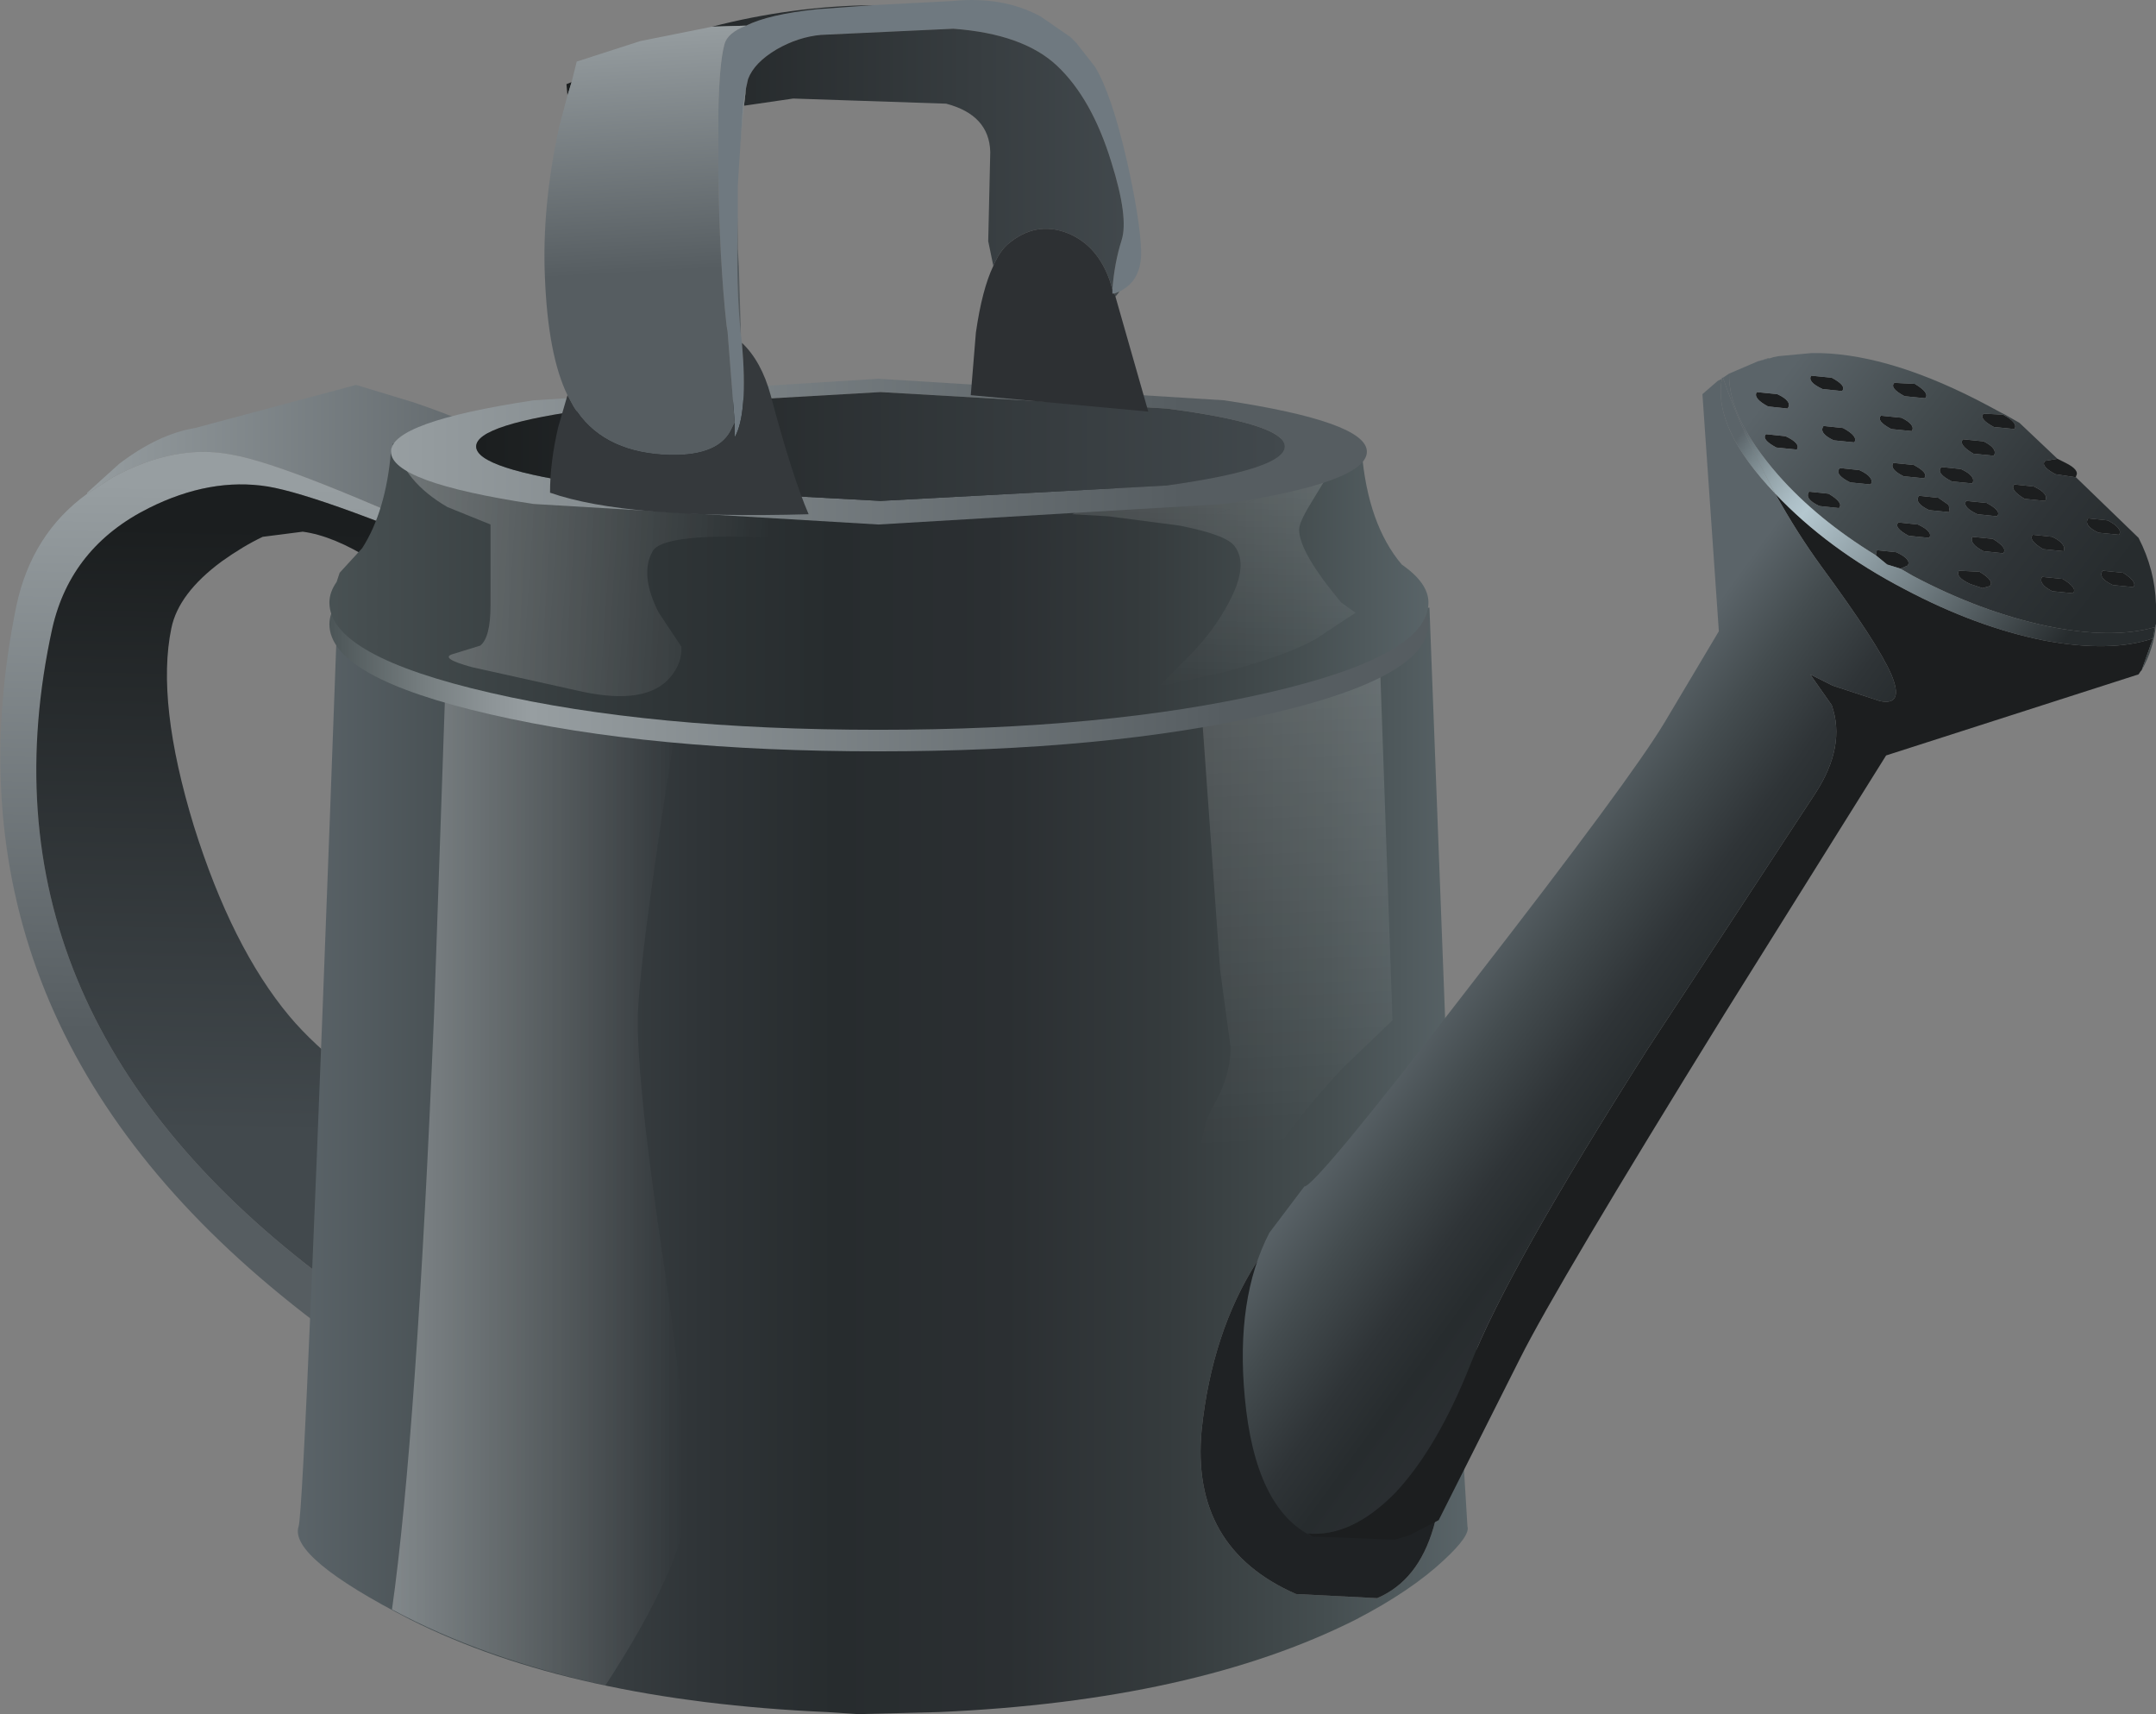 <?xml version="1.0" encoding="UTF-8" standalone="no"?>
<svg xmlns:xlink="http://www.w3.org/1999/xlink" height="83.5px" width="105.05px" xmlns="http://www.w3.org/2000/svg">
  <rect width="100%" height="100%" fill="#808080" stroke="none"/>
  <g transform="matrix(1.0, 0.0, 0.0, 1.0, 0.0, 0.0)">
    <use height="83.5" transform="matrix(1.0, 0.0, 0.0, 1.0, 0.0, 0.0)" width="105.05" xlink:href="#shape0"/>
  </g>
  <defs>
    <g id="shape0" transform="matrix(1.0, 0.0, 0.0, 1.0, 0.0, 0.0)">
      <path d="M24.4 27.85 L23.9 27.15 Q14.2 22.65 11.3 22.15 8.55 21.6 5.5 23.25 L4.25 24.05 4.25 24.0 5.8 22.6 Q7.7 21.15 9.5 20.85 L17.35 18.75 20.15 19.6 Q23.25 20.65 24.7 21.6 L32.85 28.2 26.5 29.55 25.65 28.4 24.4 27.85" fill="url(#gradient0)" fill-rule="evenodd" stroke="none"/>
      <path d="M4.25 24.05 L5.5 23.25 Q8.55 21.6 11.3 22.15 14.2 22.65 23.9 27.15 L24.4 27.85 Q15.75 24.15 13.05 23.7 10.25 23.25 7.25 24.75 3.45 26.65 2.55 30.6 -1.5 49.05 15.45 62.0 22.15 67.15 25.1 66.6 23.05 70.75 13.7 63.1 -3.25 49.25 0.8 29.5 1.55 26.0 4.25 24.05 M25.1 32.7 Q23.1 32.0 19.7 28.7 L18.15 27.3 Q19.7 28.25 21.45 29.85 23.55 31.7 25.1 32.7" fill="url(#gradient1)" fill-rule="evenodd" stroke="none"/>
      <path d="M24.4 27.85 L25.65 28.4 26.5 29.55 29.1 33.05 Q28.2 34.7 25.1 32.7 23.55 31.7 21.45 29.85 19.7 28.25 18.15 27.3 16.25 26.1 14.75 25.9 L12.8 26.15 Q11.85 26.6 10.8 27.35 8.7 28.9 8.35 30.6 7.6 34.2 9.45 40.25 11.3 46.15 14.1 49.5 16.4 52.25 21.8 55.45 L26.7 58.1 27.2 60.45 Q27.6 63.1 27.1 64.65 26.55 66.3 25.1 66.6 22.15 67.15 15.45 62.0 -1.5 49.05 2.55 30.6 3.45 26.65 7.25 24.75 10.25 23.25 13.05 23.7 15.75 24.15 24.4 27.85" fill="url(#gradient2)" fill-rule="evenodd" stroke="none"/>
      <path d="M71.2 69.4 L71.5 74.35 Q71.65 74.8 70.35 76.0 68.75 77.5 66.05 78.9 58.2 82.85 45.75 83.4 L41.8 83.5 40.3 83.4 Q27.85 82.85 20.0 78.9 14.05 75.85 14.55 74.35 14.85 73.45 16.45 29.6 L43.05 31.35 69.65 29.6 70.95 63.7 66.7 61.55 63.3 58.9 Q62.3 59.7 61.25 61.45 59.05 64.9 58.55 69.65 58.0 75.4 63.15 77.65 L67.1 77.85 Q69.1 77.0 69.85 74.4 L71.2 69.4" fill="url(#gradient3)" fill-rule="evenodd" stroke="none"/>
      <path d="M71.2 69.4 L69.85 74.4 Q69.1 77.0 67.1 77.85 L63.15 77.65 Q58.0 75.4 58.55 69.65 59.05 64.9 61.25 61.45 62.3 59.7 63.3 58.9 L66.7 61.55 70.95 63.7 72.2 64.35 71.8 66.6 71.2 69.4" fill="#1f2224" fill-rule="evenodd" stroke="none"/>
      <path d="M21.8 30.55 L22.7 30.05 33.0 30.7 33.2 31.5 Q33.4 32.4 32.4 38.8 31.25 46.35 31.1 49.0 30.9 51.9 32.35 61.6 33.7 71.15 33.55 73.15 33.25 76.35 29.5 82.1 23.55 80.8 19.1 78.4 20.3 69.9 21.15 49.4 L21.8 30.55" fill="url(#gradient4)" fill-rule="evenodd" stroke="none"/>
      <path d="M65.9 29.85 L67.15 29.8 67.85 49.7 65.4 52.05 Q62.6 55.05 60.85 58.1 59.1 61.15 58.4 63.25 58.05 64.3 58.05 64.75 L58.05 60.25 Q58.25 55.45 59.1 53.9 60.0 52.35 59.95 50.95 L59.45 47.25 58.4 32.55 65.9 29.85" fill="url(#gradient5)" fill-rule="evenodd" stroke="none"/>
      <path d="M68.3 28.55 Q69.6 29.45 69.6 30.4 69.6 33.0 61.75 34.8 53.9 36.6 42.8 36.6 31.7 36.6 23.9 34.8 16.05 33.0 16.05 30.4 16.05 29.9 16.4 29.4 L16.55 28.95 17.65 27.75 Q18.8 25.95 19.05 23.05 L19.15 22.65 19.45 22.65 27.4 22.15 36.05 24.45 42.8 24.25 49.4 24.45 Q54.35 22.85 58.0 22.15 L65.9 22.65 66.25 22.65 66.35 23.05 Q66.65 26.6 68.3 28.55" fill="url(#gradient6)" fill-rule="evenodd" stroke="none"/>
      <path d="M68.3 27.5 Q69.6 28.4 69.6 29.35 69.6 31.95 61.75 33.75 53.9 35.55 42.8 35.55 31.7 35.55 23.9 33.75 16.05 31.95 16.05 29.35 16.05 28.85 16.4 28.35 L16.55 27.9 17.65 26.7 Q18.8 24.9 19.05 22.0 L19.15 21.6 19.45 21.6 27.4 21.1 36.05 23.4 42.8 23.2 49.4 23.4 Q54.35 21.8 58.0 21.1 L65.9 21.6 66.25 21.6 66.35 22.0 Q66.65 25.55 68.3 27.5" fill="url(#gradient7)" fill-rule="evenodd" stroke="none"/>
      <path d="M49.4 23.4 Q54.35 21.8 58.0 21.1 L58.8 21.15 52.25 25.05 54.0 25.15 57.45 25.6 Q53.35 26.8 50.95 26.85 L39.4 26.3 Q32.4 25.8 31.8 26.85 31.15 28.0 32.1 29.85 L33.2 31.5 Q33.25 32.3 32.65 33.0 31.5 34.35 28.4 33.7 L23.0 32.5 Q21.35 32.05 22.1 31.85 L23.4 31.45 Q23.9 31.05 23.9 29.5 L23.9 25.55 21.8 24.7 Q19.65 23.45 19.25 21.6 L19.45 21.6 27.4 21.1 36.05 23.4 42.8 23.2 49.4 23.4" fill="url(#gradient8)" fill-rule="evenodd" stroke="none"/>
      <path d="M65.5 21.6 L66.25 21.6 66.35 22.0 66.35 22.25 64.85 22.9 65.5 21.6" fill="url(#gradient9)" fill-rule="evenodd" stroke="none"/>
      <path d="M64.85 22.9 L63.85 24.55 Q63.3 25.45 63.3 25.8 63.3 26.9 65.35 29.35 L66.05 29.85 64.6 30.8 Q63.35 31.75 59.8 32.7 L56.45 33.45 57.85 32.05 Q59.15 30.75 59.9 29.3 60.85 27.5 60.15 26.6 59.75 26.05 57.45 25.6 60.75 24.6 64.85 22.9" fill="url(#gradient10)" fill-rule="evenodd" stroke="none"/>
      <path d="M57.45 25.6 L54.0 25.15 52.25 25.05 58.8 21.15 65.5 21.6 64.85 22.9 Q60.75 24.6 57.45 25.6" fill="url(#gradient11)" fill-rule="evenodd" stroke="none"/>
      <path d="M57.45 25.6 L54.0 25.15 52.25 25.05 58.8 21.15 65.5 21.6 64.85 22.9 Q60.75 24.6 57.45 25.6" fill="url(#gradient12)" fill-rule="evenodd" stroke="none"/>
      <path d="M59.65 24.55 L42.8 25.55 26.0 24.55 Q19.05 23.5 19.05 22.0 19.05 20.55 26.0 19.5 L42.8 18.45 59.65 19.5 Q66.6 20.55 66.6 22.0 66.6 23.5 59.65 24.55 M56.85 23.65 Q62.6 22.85 62.6 21.75 62.6 20.65 56.85 19.9 L42.9 19.1 29.0 19.9 Q23.2 20.65 23.2 21.75 23.2 22.85 29.0 23.65 L42.9 24.4 56.85 23.65" fill="url(#gradient13)" fill-rule="evenodd" stroke="none"/>
      <path d="M56.85 23.65 L42.9 24.4 29.0 23.65 Q23.2 22.85 23.2 21.75 23.2 20.65 29.0 19.9 L42.9 19.1 56.85 19.9 Q62.6 20.65 62.6 21.75 62.6 22.85 56.85 23.65" fill="url(#gradient14)" fill-rule="evenodd" stroke="none"/>
      <path d="M54.2 14.1 Q54.3 12.8 54.65 11.7 55.0 10.6 54.15 7.9 53.2 4.8 51.5 3.2 49.85 1.65 46.45 1.4 L40.0 1.7 Q38.9 1.8 37.85 2.4 36.75 3.05 36.45 3.85 L36.35 4.3 36.2 5.15 36.05 7.45 36.0 8.2 35.95 9.05 35.95 10.55 Q35.85 14.05 36.1 16.3 L36.15 16.7 Q36.45 20.15 35.8 21.3 L35.8 20.6 35.45 16.15 35.4 15.85 Q35.05 12.65 35.0 8.35 L35.0 5.45 Q35.05 3.05 35.3 2.15 35.45 1.6 36.35 1.25 37.45 0.7 39.8 0.45 L42.55 0.25 46.4 0.05 Q48.85 -0.2 50.7 0.8 L52.15 1.8 52.45 2.1 53.35 3.25 Q54.15 4.55 54.9 7.8 55.55 10.7 55.6 12.2 55.65 13.65 54.55 14.2 L54.3 14.3 54.2 14.3 54.2 14.1" fill="#6f7980" fill-rule="evenodd" stroke="none"/>
      <path d="M36.35 4.3 L36.45 3.85 Q36.75 3.05 37.85 2.4 38.9 1.8 40.0 1.7 L46.45 1.4 Q49.85 1.65 51.5 3.2 53.2 4.8 54.15 7.9 55.0 10.6 54.65 11.7 54.3 12.8 54.2 14.1 L54.1 13.75 Q53.5 11.95 52.0 11.35 50.45 10.75 49.1 11.9 48.7 12.25 48.4 12.95 L48.15 11.75 48.25 7.4 Q48.2 5.6 46.1 5.05 L38.65 4.8 36.25 5.15 36.35 4.3 M54.3 14.3 L54.55 14.2 54.35 14.45 54.3 14.3 M42.55 0.25 L39.8 0.45 Q37.45 0.7 36.35 1.25 L34.7 1.3 Q38.55 0.3 42.55 0.25 M27.85 4.0 L27.65 4.65 27.6 4.1 27.85 4.0" fill="url(#gradient15)" fill-rule="evenodd" stroke="none"/>
      <path d="M54.2 14.1 L54.2 14.3 54.3 14.3 54.35 14.45 55.95 20.05 47.3 19.25 47.55 16.2 Q47.85 14.1 48.4 12.95 48.7 12.25 49.1 11.9 50.45 10.75 52.0 11.35 53.5 11.95 54.1 13.75 L54.2 14.1" fill="#2d3033" fill-rule="evenodd" stroke="none"/>
      <path d="M36.35 1.25 Q35.45 1.6 35.3 2.15 35.05 3.05 35.0 5.45 L35.0 8.35 Q35.05 12.65 35.4 15.85 L35.45 16.15 35.8 20.6 35.6 21.0 Q34.9 22.3 32.3 22.15 29.25 21.95 27.95 19.8 L27.65 19.25 Q26.7 17.3 26.55 13.5 26.4 10.05 27.25 6.15 L27.65 4.65 27.85 4.0 28.1 3.0 31.2 2.0 34.7 1.3 36.35 1.25 M36.1 16.3 Q35.85 14.05 35.95 10.55 L35.95 12.1 36.0 12.95 36.1 16.3 M36.05 7.45 L36.2 5.15 36.35 4.3 36.25 5.15 36.05 7.45" fill="url(#gradient16)" fill-rule="evenodd" stroke="none"/>
      <path d="M35.8 20.6 L35.8 21.3 Q36.45 20.15 36.15 16.7 37.1 17.6 37.55 19.25 38.6 23.2 39.4 25.05 30.5 25.3 26.8 24.0 26.8 22.5 27.2 20.8 L27.65 19.25 27.95 19.8 Q29.25 21.95 32.3 22.15 34.9 22.3 35.6 21.0 L35.8 20.6" fill="#35393c" fill-rule="evenodd" stroke="none"/>
      <path d="M88.25 18.3 L89.25 18.4 Q90.0 18.8 89.75 19.05 L88.8 18.95 Q88.05 18.6 88.25 18.3 M100.25 22.35 L100.65 22.55 Q101.35 22.9 101.15 23.2 L101.15 23.25 100.15 23.1 Q99.4 22.7 99.65 22.45 L100.25 22.35 M104.35 32.65 L104.3 32.7 104.2 32.85 91.9 36.8 84.05 49.35 Q75.85 62.6 74.05 66.2 L70.1 74.05 68.65 74.8 67.95 75.0 63.95 74.85 63.7 74.7 Q65.85 74.9 68.0 72.7 70.05 70.5 71.65 66.45 73.45 61.85 80.25 51.15 L88.45 38.65 Q89.95 36.35 89.25 34.35 L88.2 32.85 89.3 33.4 91.6 34.15 Q92.8 34.4 92.15 32.85 91.5 31.35 88.75 27.6 87.55 25.95 86.5 24.05 89.05 26.75 92.8 28.7 96.3 30.55 99.6 31.2 102.85 31.8 104.9 31.1 L104.35 32.65 M88.15 23.95 L89.1 24.05 Q89.85 24.5 89.6 24.75 L88.65 24.65 Q87.9 24.3 88.15 23.95 M90.15 23.5 Q89.35 23.1 89.65 22.8 L90.6 22.9 Q91.35 23.25 91.15 23.6 L90.15 23.5 M87.55 21.9 L86.55 21.8 Q85.8 21.4 86.05 21.15 L87.0 21.25 Q87.75 21.6 87.55 21.9 M86.6 19.2 Q87.35 19.55 87.1 19.9 L86.15 19.8 Q85.4 19.4 85.6 19.1 L86.6 19.2 M89.35 21.45 Q88.6 21.1 88.85 20.75 L89.8 20.85 Q90.55 21.25 90.35 21.55 L89.35 21.45 M92.6 27.7 L91.95 27.5 91.4 27.05 91.45 26.8 92.4 26.9 Q93.15 27.25 92.95 27.55 L92.6 27.7 M98.65 24.3 Q97.9 23.85 98.15 23.6 L99.1 23.7 Q99.85 24.05 99.65 24.4 L98.65 24.3 M97.15 20.8 Q96.4 20.4 96.65 20.15 L97.6 20.2 Q98.35 20.6 98.15 20.9 L97.15 20.8 M96.15 22.1 Q95.4 21.65 95.65 21.4 L96.65 21.5 Q97.35 21.85 97.15 22.2 L96.15 22.1 M94.45 24.25 L94.95 24.6 95.0 24.95 94.0 24.85 Q93.25 24.5 93.5 24.15 L94.45 24.25 M95.1 23.45 Q94.3 23.05 94.6 22.75 L95.55 22.85 Q96.3 23.2 96.1 23.55 L95.1 23.45 M92.75 23.2 Q92.05 22.85 92.25 22.55 L93.25 22.65 Q94.0 23.05 93.75 23.3 L92.75 23.2 M92.8 19.3 Q92.05 18.9 92.3 18.65 L93.3 18.7 Q94.05 19.15 93.8 19.4 L92.8 19.3 M93.15 21.0 L92.15 20.9 Q91.4 20.5 91.65 20.25 L92.65 20.35 Q93.35 20.7 93.15 21.0 M92.5 25.45 L93.45 25.55 Q94.2 25.9 94.0 26.2 L93.0 26.1 Q92.25 25.7 92.5 25.45 M100.5 28.2 Q101.25 28.65 101.0 28.9 L100.0 28.8 Q99.3 28.45 99.5 28.1 L100.5 28.2 M96.45 27.85 Q97.2 28.3 96.95 28.55 L96.6 28.65 96.0 28.45 Q95.25 28.1 95.45 27.8 L96.45 27.85 M97.1 26.25 Q97.85 26.7 97.6 26.95 L96.65 26.85 Q95.95 26.5 96.1 26.15 L97.1 26.25 M99.05 26.05 L100.0 26.15 Q100.7 26.5 100.55 26.85 L99.55 26.75 Q98.8 26.3 99.05 26.05 M95.8 24.4 L96.8 24.5 Q97.55 24.9 97.3 25.15 L96.35 25.05 Q95.6 24.7 95.8 24.4 M102.7 25.35 Q103.45 25.75 103.25 26.05 L102.25 25.95 Q101.5 25.6 101.75 25.25 L102.7 25.35 M103.45 27.9 Q104.15 28.35 103.95 28.6 L102.95 28.5 Q102.2 28.15 102.45 27.8 L103.45 27.9" fill="#1c1e1f" fill-rule="evenodd" stroke="none"/>
      <path d="M88.25 18.3 Q88.05 18.6 88.8 18.95 L89.75 19.05 Q90.0 18.8 89.25 18.4 L88.25 18.3 M86.25 17.45 L86.4 17.4 86.65 17.35 88.25 17.2 88.7 17.2 Q92.25 17.3 96.85 19.75 L97.5 20.1 97.7 20.2 98.05 20.4 98.4 20.6 100.25 22.35 99.65 22.45 Q99.4 22.7 100.15 23.1 L101.15 23.25 104.2 26.2 Q105.0 27.75 105.05 29.45 L105.05 29.5 105.05 29.75 105.05 30.15 105.05 30.35 105.05 30.4 105.0 30.55 Q102.9 31.15 99.75 30.5 96.5 29.8 93.2 28.05 L92.6 27.7 92.95 27.55 Q93.15 27.25 92.4 26.9 L91.45 26.8 91.4 27.05 Q88.55 25.3 86.65 23.15 84.2 20.35 84.25 18.2 L85.65 17.6 86.25 17.45 M89.35 21.45 L90.35 21.55 Q90.55 21.25 89.8 20.85 L88.85 20.75 Q88.6 21.1 89.35 21.45 M86.6 19.2 L85.6 19.1 Q85.4 19.4 86.15 19.8 L87.1 19.9 Q87.35 19.55 86.6 19.2 M87.55 21.9 Q87.75 21.6 87.0 21.25 L86.05 21.15 Q85.8 21.4 86.55 21.8 L87.55 21.9 M90.15 23.5 L91.15 23.6 Q91.35 23.25 90.6 22.9 L89.65 22.8 Q89.35 23.1 90.15 23.5 M88.15 23.95 Q87.9 24.3 88.65 24.65 L89.6 24.75 Q89.85 24.5 89.1 24.05 L88.15 23.95 M93.15 21.0 Q93.35 20.7 92.65 20.35 L91.65 20.25 Q91.4 20.5 92.15 20.9 L93.15 21.0 M92.8 19.3 L93.8 19.4 Q94.05 19.15 93.3 18.7 L92.3 18.65 Q92.05 18.9 92.8 19.3 M92.75 23.2 L93.75 23.3 Q94.0 23.05 93.25 22.65 L92.25 22.55 Q92.05 22.85 92.75 23.2 M95.1 23.45 L96.1 23.55 Q96.3 23.2 95.55 22.85 L94.6 22.75 Q94.3 23.05 95.1 23.45 M94.45 24.25 L93.5 24.15 Q93.25 24.5 94.0 24.85 L95.0 24.95 94.95 24.6 94.45 24.25 M96.15 22.1 L97.15 22.2 Q97.35 21.85 96.65 21.5 L95.65 21.4 Q95.4 21.65 96.15 22.1 M97.15 20.8 L98.15 20.9 Q98.35 20.6 97.6 20.2 L96.65 20.15 Q96.4 20.4 97.15 20.8 M98.65 24.3 L99.65 24.4 Q99.85 24.05 99.1 23.7 L98.15 23.6 Q97.9 23.85 98.65 24.3 M95.8 24.4 Q95.6 24.7 96.35 25.05 L97.3 25.15 Q97.55 24.9 96.8 24.5 L95.8 24.4 M99.05 26.05 Q98.8 26.3 99.55 26.75 L100.55 26.85 Q100.7 26.5 100.0 26.15 L99.05 26.05 M97.1 26.25 L96.1 26.15 Q95.95 26.5 96.65 26.85 L97.6 26.95 Q97.85 26.7 97.1 26.25 M96.45 27.85 L95.45 27.8 Q95.25 28.1 96.0 28.45 L96.6 28.65 96.95 28.55 Q97.2 28.3 96.45 27.85 M100.5 28.2 L99.5 28.1 Q99.3 28.45 100.0 28.8 L101.0 28.9 Q101.25 28.65 100.5 28.2 M92.5 25.45 Q92.25 25.7 93.0 26.1 L94.0 26.2 Q94.2 25.9 93.45 25.55 L92.5 25.45 M102.7 25.35 L101.75 25.25 Q101.5 25.6 102.25 25.95 L103.25 26.05 Q103.45 25.75 102.7 25.35 M103.45 27.9 L102.45 27.8 Q102.2 28.15 102.95 28.5 L103.95 28.6 Q104.15 28.35 103.45 27.9" fill="url(#gradient17)" fill-rule="evenodd" stroke="none"/>
      <path d="M85.65 17.6 L86.15 17.45 86.25 17.45 85.65 17.6 M105.05 30.4 Q104.95 31.6 104.35 32.65 L104.9 31.1 105.0 30.55 105.05 30.4 M63.95 74.85 Q61.15 73.5 60.65 68.05 60.2 63.25 61.85 60.05 L63.55 57.8 Q64.1 57.8 71.8 47.8 79.45 37.95 81.1 35.2 L83.75 30.75 82.95 19.2 83.7 18.55 83.9 18.45 Q83.45 20.85 86.5 24.05 87.55 25.95 88.75 27.6 91.5 31.35 92.15 32.85 92.8 34.4 91.6 34.15 L89.3 33.4 88.2 32.85 89.25 34.35 Q89.95 36.35 88.45 38.65 L80.25 51.15 Q73.45 61.85 71.65 66.45 70.05 70.5 68.0 72.7 65.85 74.9 63.7 74.7 L63.95 74.85" fill="url(#gradient18)" fill-rule="evenodd" stroke="none"/>
      <path d="M83.9 18.45 L83.9 18.4 83.95 18.4 Q84.8 20.9 86.5 24.05 83.45 20.85 83.9 18.45" fill="url(#gradient19)" fill-rule="evenodd" stroke="none"/>
      <path d="M83.95 18.4 L84.25 18.2 Q84.2 20.35 86.65 23.15 88.55 25.3 91.4 27.05 L91.95 27.5 92.6 27.7 93.2 28.05 Q96.5 29.8 99.75 30.5 102.9 31.15 105.0 30.55 L104.9 31.1 Q102.85 31.8 99.6 31.2 96.3 30.55 92.8 28.7 89.05 26.75 86.5 24.05 84.8 20.9 83.95 18.4" fill="url(#gradient20)" fill-rule="evenodd" stroke="none"/>
    </g>
    <linearGradient gradientTransform="matrix(0.018, 0.0, 0.0, -0.018, 18.4, 24.65)" gradientUnits="userSpaceOnUse" id="gradient0" spreadMethod="pad" x1="-819.2" x2="819.2">
      <stop offset="0.0" stop-color="#979ea1"/>
      <stop offset="0.812" stop-color="#565d61"/>
    </linearGradient>
    <linearGradient gradientTransform="matrix(-3.0E-4, 0.02, 0.02, 3.0E-4, 13.8, 40.1)" gradientUnits="userSpaceOnUse" id="gradient1" spreadMethod="pad" x1="-819.2" x2="819.2">
      <stop offset="0.0" stop-color="#979ea1"/>
      <stop offset="0.812" stop-color="#565d61"/>
    </linearGradient>
    <linearGradient gradientTransform="matrix(-3.0E-4, 0.018, 0.018, 3.0E-4, 15.55, 40.5)" gradientUnits="userSpaceOnUse" id="gradient2" spreadMethod="pad" x1="-819.2" x2="819.2">
      <stop offset="0.0" stop-color="#1b1e1f"/>
      <stop offset="1.0" stop-color="#42494d"/>
    </linearGradient>
    <linearGradient gradientTransform="matrix(0.035, 0.0, 0.0, -0.035, 43.05, 56.55)" gradientUnits="userSpaceOnUse" id="gradient3" spreadMethod="pad" x1="-819.2" x2="819.2">
      <stop offset="0.0" stop-color="#5b6469"/>
      <stop offset="0.161" stop-color="#444c4f"/>
      <stop offset="0.345" stop-color="#2f3437"/>
      <stop offset="0.459" stop-color="#272c2e"/>
      <stop offset="0.604" stop-color="#2b2f32"/>
      <stop offset="0.741" stop-color="#353b3d"/>
      <stop offset="0.878" stop-color="#454e50"/>
      <stop offset="1.0" stop-color="#5a6569"/>
    </linearGradient>
    <linearGradient gradientTransform="matrix(0.01, 0.0, 0.0, -0.01, 25.1, 56.05)" gradientUnits="userSpaceOnUse" id="gradient4" spreadMethod="pad" x1="-819.2" x2="819.2">
      <stop offset="0.0" stop-color="#ffffff" stop-opacity="0.329"/>
      <stop offset="1.0" stop-color="#ffffff" stop-opacity="0.0"/>
    </linearGradient>
    <linearGradient gradientTransform="matrix(9.0E-4, 0.018, 0.018, -9.0E-4, 62.3, 41.0)" gradientUnits="userSpaceOnUse" id="gradient5" spreadMethod="pad" x1="-819.2" x2="819.2">
      <stop offset="0.0" stop-color="#ffffff" stop-opacity="0.2"/>
      <stop offset="1.0" stop-color="#ffffff" stop-opacity="0.0"/>
    </linearGradient>
    <linearGradient gradientTransform="matrix(0.033, 0.0, 0.0, -0.033, 42.8, 29.35)" gradientUnits="userSpaceOnUse" id="gradient6" spreadMethod="pad" x1="-819.2" x2="819.2">
      <stop offset="0.0" stop-color="#495254"/>
      <stop offset="0.012" stop-color="#4f585a"/>
      <stop offset="0.09" stop-color="#767e80"/>
      <stop offset="0.153" stop-color="#8e9598"/>
      <stop offset="0.188" stop-color="#979ea1"/>
      <stop offset="0.812" stop-color="#565d61"/>
    </linearGradient>
    <linearGradient gradientTransform="matrix(0.033, 0.0, 0.0, -0.033, 42.8, 28.3)" gradientUnits="userSpaceOnUse" id="gradient7" spreadMethod="pad" x1="-819.2" x2="819.2">
      <stop offset="0.0" stop-color="#495254"/>
      <stop offset="0.043" stop-color="#454d4f"/>
      <stop offset="0.302" stop-color="#2f3537"/>
      <stop offset="0.459" stop-color="#272c2e"/>
      <stop offset="0.604" stop-color="#2b2f32"/>
      <stop offset="0.741" stop-color="#353b3d"/>
      <stop offset="0.878" stop-color="#454e50"/>
      <stop offset="1.0" stop-color="#5a6569"/>
    </linearGradient>
    <linearGradient gradientTransform="matrix(0.015, 0.001, 0.001, -0.015, 25.2, 26.1)" gradientUnits="userSpaceOnUse" id="gradient8" spreadMethod="pad" x1="-819.2" x2="819.2">
      <stop offset="0.0" stop-color="#ffffff" stop-opacity="0.329"/>
      <stop offset="1.0" stop-color="#ffffff" stop-opacity="0.0"/>
    </linearGradient>
    <linearGradient gradientTransform="matrix(0.015, 0.001, 0.001, -0.015, 25.7, 19.35)" gradientUnits="userSpaceOnUse" id="gradient9" spreadMethod="pad" x1="-819.2" x2="819.2">
      <stop offset="0.0" stop-color="#ffffff" stop-opacity="0.329"/>
      <stop offset="1.0" stop-color="#ffffff" stop-opacity="0.0"/>
    </linearGradient>
    <linearGradient gradientTransform="matrix(-2.0E-4, 0.009, 0.009, 2.0E-4, 61.35, 26.25)" gradientUnits="userSpaceOnUse" id="gradient10" spreadMethod="pad" x1="-819.2" x2="819.2">
      <stop offset="0.0" stop-color="#ffffff" stop-opacity="0.2"/>
      <stop offset="1.0" stop-color="#ffffff" stop-opacity="0.0"/>
    </linearGradient>
    <linearGradient gradientTransform="matrix(0.015, 0.001, 0.001, -0.015, 25.6, 20.95)" gradientUnits="userSpaceOnUse" id="gradient11" spreadMethod="pad" x1="-819.2" x2="819.2">
      <stop offset="0.0" stop-color="#ffffff" stop-opacity="0.329"/>
      <stop offset="1.0" stop-color="#ffffff" stop-opacity="0.0"/>
    </linearGradient>
    <linearGradient gradientTransform="matrix(-2.0E-4, 0.009, 0.009, 2.0E-4, 58.85, 26.2)" gradientUnits="userSpaceOnUse" id="gradient12" spreadMethod="pad" x1="-819.2" x2="819.2">
      <stop offset="0.0" stop-color="#ffffff" stop-opacity="0.2"/>
      <stop offset="1.0" stop-color="#ffffff" stop-opacity="0.0"/>
    </linearGradient>
    <linearGradient gradientTransform="matrix(0.029, 0.0, 0.0, -0.029, 42.8, 22.0)" gradientUnits="userSpaceOnUse" id="gradient13" spreadMethod="pad" x1="-819.2" x2="819.2">
      <stop offset="0.0" stop-color="#979ea1"/>
      <stop offset="0.812" stop-color="#565d61"/>
    </linearGradient>
    <linearGradient gradientTransform="matrix(0.024, 0.0, 0.0, -0.024, 42.9, 21.75)" gradientUnits="userSpaceOnUse" id="gradient14" spreadMethod="pad" x1="-819.2" x2="819.2">
      <stop offset="0.0" stop-color="#1b1e1f"/>
      <stop offset="1.0" stop-color="#42494d"/>
    </linearGradient>
    <linearGradient gradientTransform="matrix(0.017, 0.0, 0.0, -0.017, 41.4, 7.95)" gradientUnits="userSpaceOnUse" id="gradient15" spreadMethod="pad" x1="-819.2" x2="819.2">
      <stop offset="0.0" stop-color="#1b1e1f"/>
      <stop offset="1.0" stop-color="#42494d"/>
    </linearGradient>
    <linearGradient gradientTransform="matrix(5.0E-4, 0.009, 0.009, -5.0E-4, 31.75, 8.65)" gradientUnits="userSpaceOnUse" id="gradient16" spreadMethod="pad" x1="-819.2" x2="819.2">
      <stop offset="0.0" stop-color="#979ea1"/>
      <stop offset="0.812" stop-color="#565d61"/>
    </linearGradient>
    <linearGradient gradientTransform="matrix(0.009, 0.007, 0.007, -0.009, 94.6, 23.6)" gradientUnits="userSpaceOnUse" id="gradient17" spreadMethod="pad" x1="-819.2" x2="819.2">
      <stop offset="0.0" stop-color="#5b6469"/>
      <stop offset="0.345" stop-color="#444c4f"/>
      <stop offset="0.749" stop-color="#2f3437"/>
      <stop offset="1.0" stop-color="#272c2e"/>
    </linearGradient>
    <linearGradient gradientTransform="matrix(0.011, 0.008, 0.008, -0.011, 83.1, 49.1)" gradientUnits="userSpaceOnUse" id="gradient18" spreadMethod="pad" x1="-819.2" x2="819.2">
      <stop offset="0.0" stop-color="#5b6469"/>
      <stop offset="0.161" stop-color="#444c4f"/>
      <stop offset="0.345" stop-color="#2f3437"/>
      <stop offset="0.459" stop-color="#272c2e"/>
      <stop offset="0.604" stop-color="#2b2f32"/>
      <stop offset="0.741" stop-color="#353b3d"/>
      <stop offset="0.878" stop-color="#454e50"/>
      <stop offset="1.0" stop-color="#5a6569"/>
    </linearGradient>
    <linearGradient gradientTransform="matrix(0.009, 0.007, 0.007, -0.009, 92.3, 26.7)" gradientUnits="userSpaceOnUse" id="gradient19" spreadMethod="pad" x1="-819.2" x2="819.2">
      <stop offset="0.0" stop-color="#5b6469"/>
      <stop offset="0.059" stop-color="#748186"/>
      <stop offset="0.145" stop-color="#97a7ad"/>
      <stop offset="0.216" stop-color="#acbec6"/>
      <stop offset="0.259" stop-color="#b4c7cf"/>
      <stop offset="1.0" stop-color="#272c2e"/>
    </linearGradient>
    <linearGradient gradientTransform="matrix(0.009, 0.007, 0.007, -0.009, 93.2, 25.5)" gradientUnits="userSpaceOnUse" id="gradient20" spreadMethod="pad" x1="-819.2" x2="819.2">
      <stop offset="0.0" stop-color="#5b6469"/>
      <stop offset="0.059" stop-color="#748186"/>
      <stop offset="0.145" stop-color="#97a7ad"/>
      <stop offset="0.216" stop-color="#acbec6"/>
      <stop offset="0.259" stop-color="#b4c7cf"/>
      <stop offset="1.0" stop-color="#272c2e"/>
    </linearGradient>
  </defs>
</svg>
